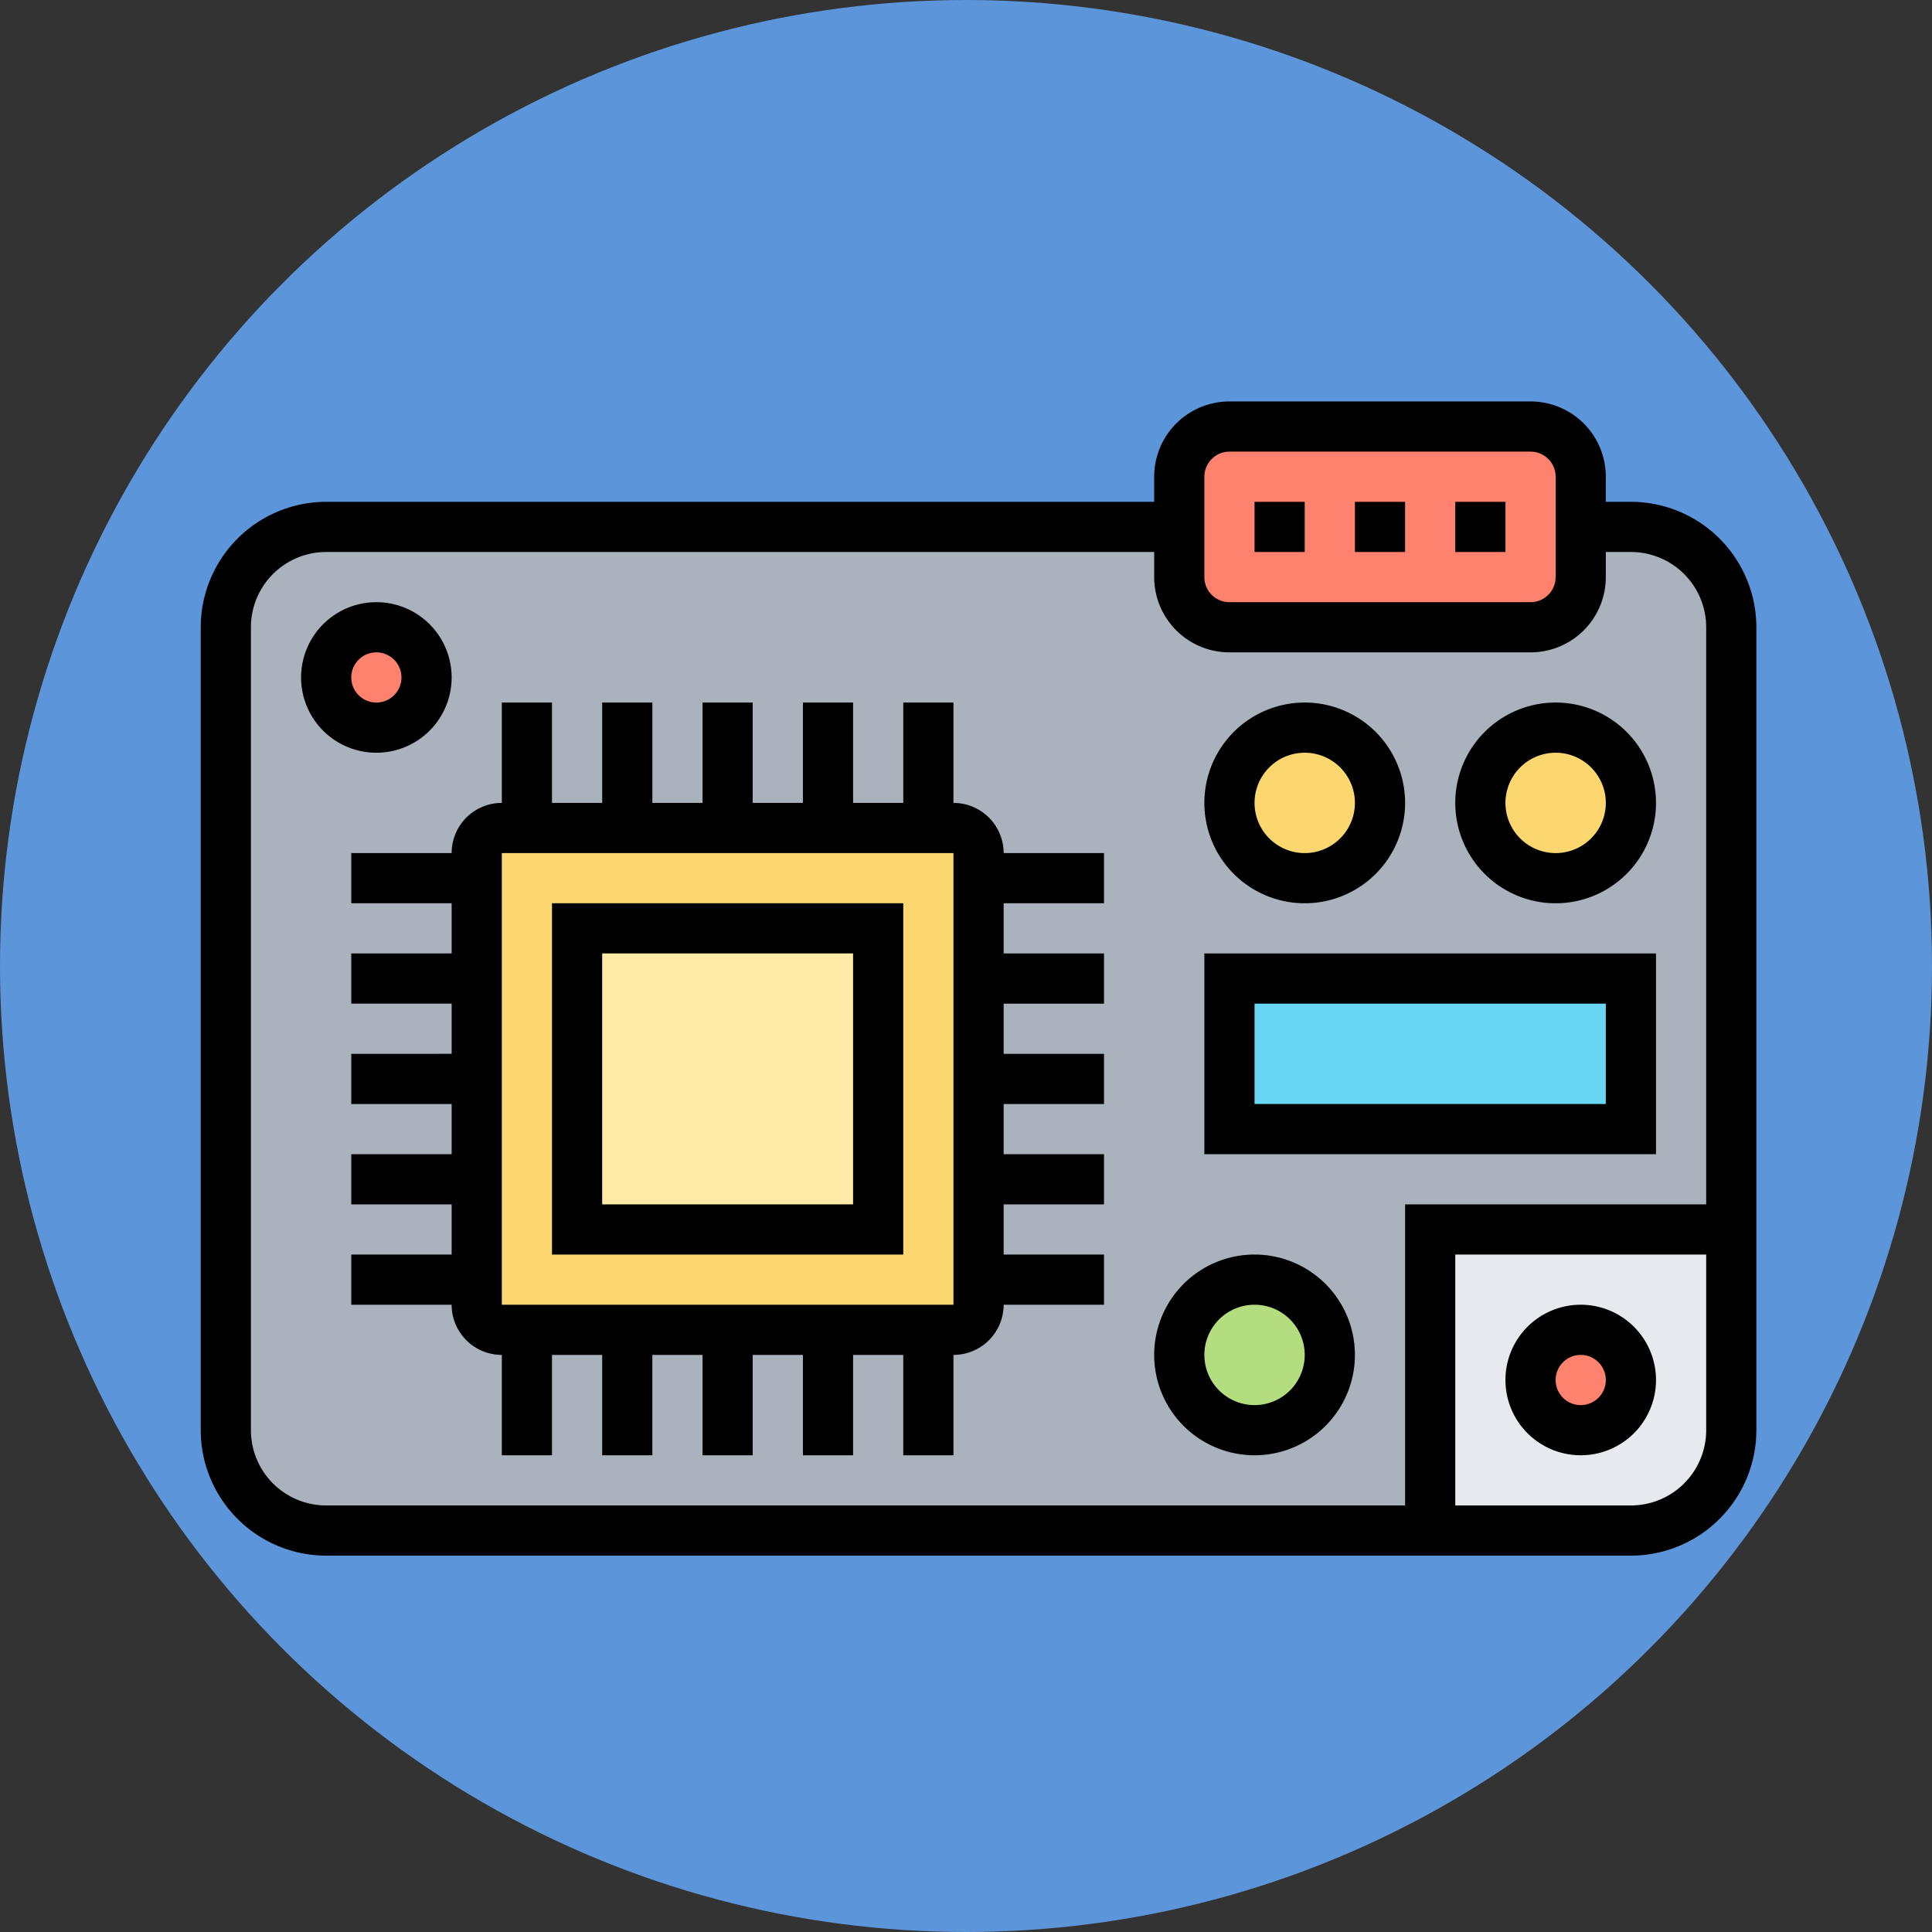 <svg xmlns="http://www.w3.org/2000/svg" width="77" height="77" viewBox="0 0 77 77">
  <rect x="0" y="0" width="77" height="77" fill="#333333" stroke="none"/>
  <g id="Grupo_1115072" data-name="Grupo 1115072" transform="translate(-207.051 -981)">
    <circle id="Elipse_11549" data-name="Elipse 11549" cx="38.5" cy="38.5" r="38.5" transform="translate(207.051 981)" fill="#5c95da"/>
    <g id="microcontrolador" transform="translate(214.051 988)">
      <g id="Grupo_1108407" data-name="Grupo 1108407">
        <g id="Grupo_1108396" data-name="Grupo 1108396">
          <path id="Trazado_898693" data-name="Trazado 898693" d="M50,54H6a4,4,0,0,1-4-4V18a4,4,0,0,1,4-4H40v2a2.006,2.006,0,0,0,2,2H54a2.006,2.006,0,0,0,2-2V14h2a4,4,0,0,1,4,4V42H50Z" fill="#aab2bd"/>
        </g>
        <g id="Grupo_1108397" data-name="Grupo 1108397">
          <circle id="Elipse_11541" data-name="Elipse 11541" cx="3" cy="3" r="3" transform="translate(52 22)" fill="#fcd770"/>
        </g>
        <g id="Grupo_1108398" data-name="Grupo 1108398">
          <circle id="Elipse_11542" data-name="Elipse 11542" cx="3" cy="3" r="3" transform="translate(42 22)" fill="#fcd770"/>
        </g>
        <g id="Grupo_1108399" data-name="Grupo 1108399">
          <circle id="Elipse_11543" data-name="Elipse 11543" cx="2" cy="2" r="2" transform="translate(6 18)" fill="#ff826e"/>
        </g>
        <g id="Grupo_1108400" data-name="Grupo 1108400">
          <path id="Trazado_898694" data-name="Trazado 898694" d="M40,14V12a2.006,2.006,0,0,1,2-2H54a2.006,2.006,0,0,1,2,2v4a2.006,2.006,0,0,1-2,2H42a2.006,2.006,0,0,1-2-2Z" fill="#ff826e"/>
        </g>
        <g id="Grupo_1108401" data-name="Grupo 1108401">
          <circle id="Elipse_11544" data-name="Elipse 11544" cx="3" cy="3" r="3" transform="translate(40 44)" fill="#b4dd7f"/>
        </g>
        <g id="Grupo_1108402" data-name="Grupo 1108402">
          <path id="Trazado_898695" data-name="Trazado 898695" d="M62,42v8a4,4,0,0,1-4,4H50V42Z" fill="#e6e9ed"/>
        </g>
        <g id="Grupo_1108403" data-name="Grupo 1108403">
          <circle id="Elipse_11545" data-name="Elipse 11545" cx="2" cy="2" r="2" transform="translate(54 46)" fill="#ff826e"/>
        </g>
        <g id="Grupo_1108404" data-name="Grupo 1108404">
          <path id="Trazado_898696" data-name="Trazado 898696" d="M42,32H58v6H42Z" fill="#69d6f4"/>
        </g>
        <g id="Grupo_1108405" data-name="Grupo 1108405">
          <path id="Trazado_898697" data-name="Trazado 898697" d="M32,44v1a1,1,0,0,1-1,1H13a1,1,0,0,1-1-1V27a1,1,0,0,1,1-1H31a1,1,0,0,1,1,1V44Z" fill="#fcd770"/>
        </g>
        <g id="Grupo_1108406" data-name="Grupo 1108406">
          <path id="Trazado_898698" data-name="Trazado 898698" d="M16,30H28V42H16Z" fill="#ffeaa7"/>
        </g>
      </g>
      <g id="Grupo_1108408" data-name="Grupo 1108408">
        <path id="Trazado_898699" data-name="Trazado 898699" d="M58,13H57V12a3,3,0,0,0-3-3H42a3,3,0,0,0-3,3v1H6a5.006,5.006,0,0,0-5,5V50a5.006,5.006,0,0,0,5,5H58a5.006,5.006,0,0,0,5-5V18A5.006,5.006,0,0,0,58,13ZM41,12a1,1,0,0,1,1-1H54a1,1,0,0,1,1,1v4a1,1,0,0,1-1,1H42a1,1,0,0,1-1-1ZM3,50V18a3,3,0,0,1,3-3H39v1a3,3,0,0,0,3,3H54a3,3,0,0,0,3-3V15h1a3,3,0,0,1,3,3V41H49V53H6A3,3,0,0,1,3,50Zm55,3H51V43H61v7A3,3,0,0,1,58,53Z"/>
        <path id="Trazado_898700" data-name="Trazado 898700" d="M11,20a3,3,0,1,0-3,3A3,3,0,0,0,11,20ZM7,20a1,1,0,1,1,1,1A1,1,0,0,1,7,20Z"/>
        <path id="Trazado_898701" data-name="Trazado 898701" d="M56,45a3,3,0,1,0,3,3A3,3,0,0,0,56,45Zm0,4a1,1,0,1,1,1-1A1,1,0,0,1,56,49Z"/>
        <path id="Trazado_898702" data-name="Trazado 898702" d="M15,43H29V29H15Zm2-12H27V41H17Z"/>
        <path id="Trazado_898703" data-name="Trazado 898703" d="M31,25V21H29v4H27V21H25v4H23V21H21v4H19V21H17v4H15V21H13v4a2,2,0,0,0-2,2H7v2h4v2H7v2h4v2H7v2h4v2H7v2h4v2H7v2h4a2,2,0,0,0,2,2v4h2V47h2v4h2V47h2v4h2V47h2v4h2V47h2v4h2V47a2,2,0,0,0,2-2h4V43H33V41h4V39H33V37h4V35H33V33h4V31H33V29h4V27H33A2,2,0,0,0,31,25ZM13,45V27H31V45Z"/>
        <path id="Trazado_898704" data-name="Trazado 898704" d="M45,29a4,4,0,1,0-4-4A4,4,0,0,0,45,29Zm0-6a2,2,0,1,1-2,2A2,2,0,0,1,45,23Z"/>
        <path id="Trazado_898705" data-name="Trazado 898705" d="M55,29a4,4,0,1,0-4-4A4,4,0,0,0,55,29Zm0-6a2,2,0,1,1-2,2A2,2,0,0,1,55,23Z"/>
        <path id="Trazado_898706" data-name="Trazado 898706" d="M59,31H41v8H59Zm-2,6H43V33H57Z"/>
        <path id="Trazado_898707" data-name="Trazado 898707" d="M43,43a4,4,0,1,0,4,4A4,4,0,0,0,43,43Zm0,6a2,2,0,1,1,2-2A2,2,0,0,1,43,49Z"/>
        <path id="Trazado_898708" data-name="Trazado 898708" d="M51,13h2v2H51Z"/>
        <path id="Trazado_898709" data-name="Trazado 898709" d="M47,13h2v2H47Z"/>
        <path id="Trazado_898710" data-name="Trazado 898710" d="M43,13h2v2H43Z"/>
      </g>
    </g>
  </g>
</svg>
